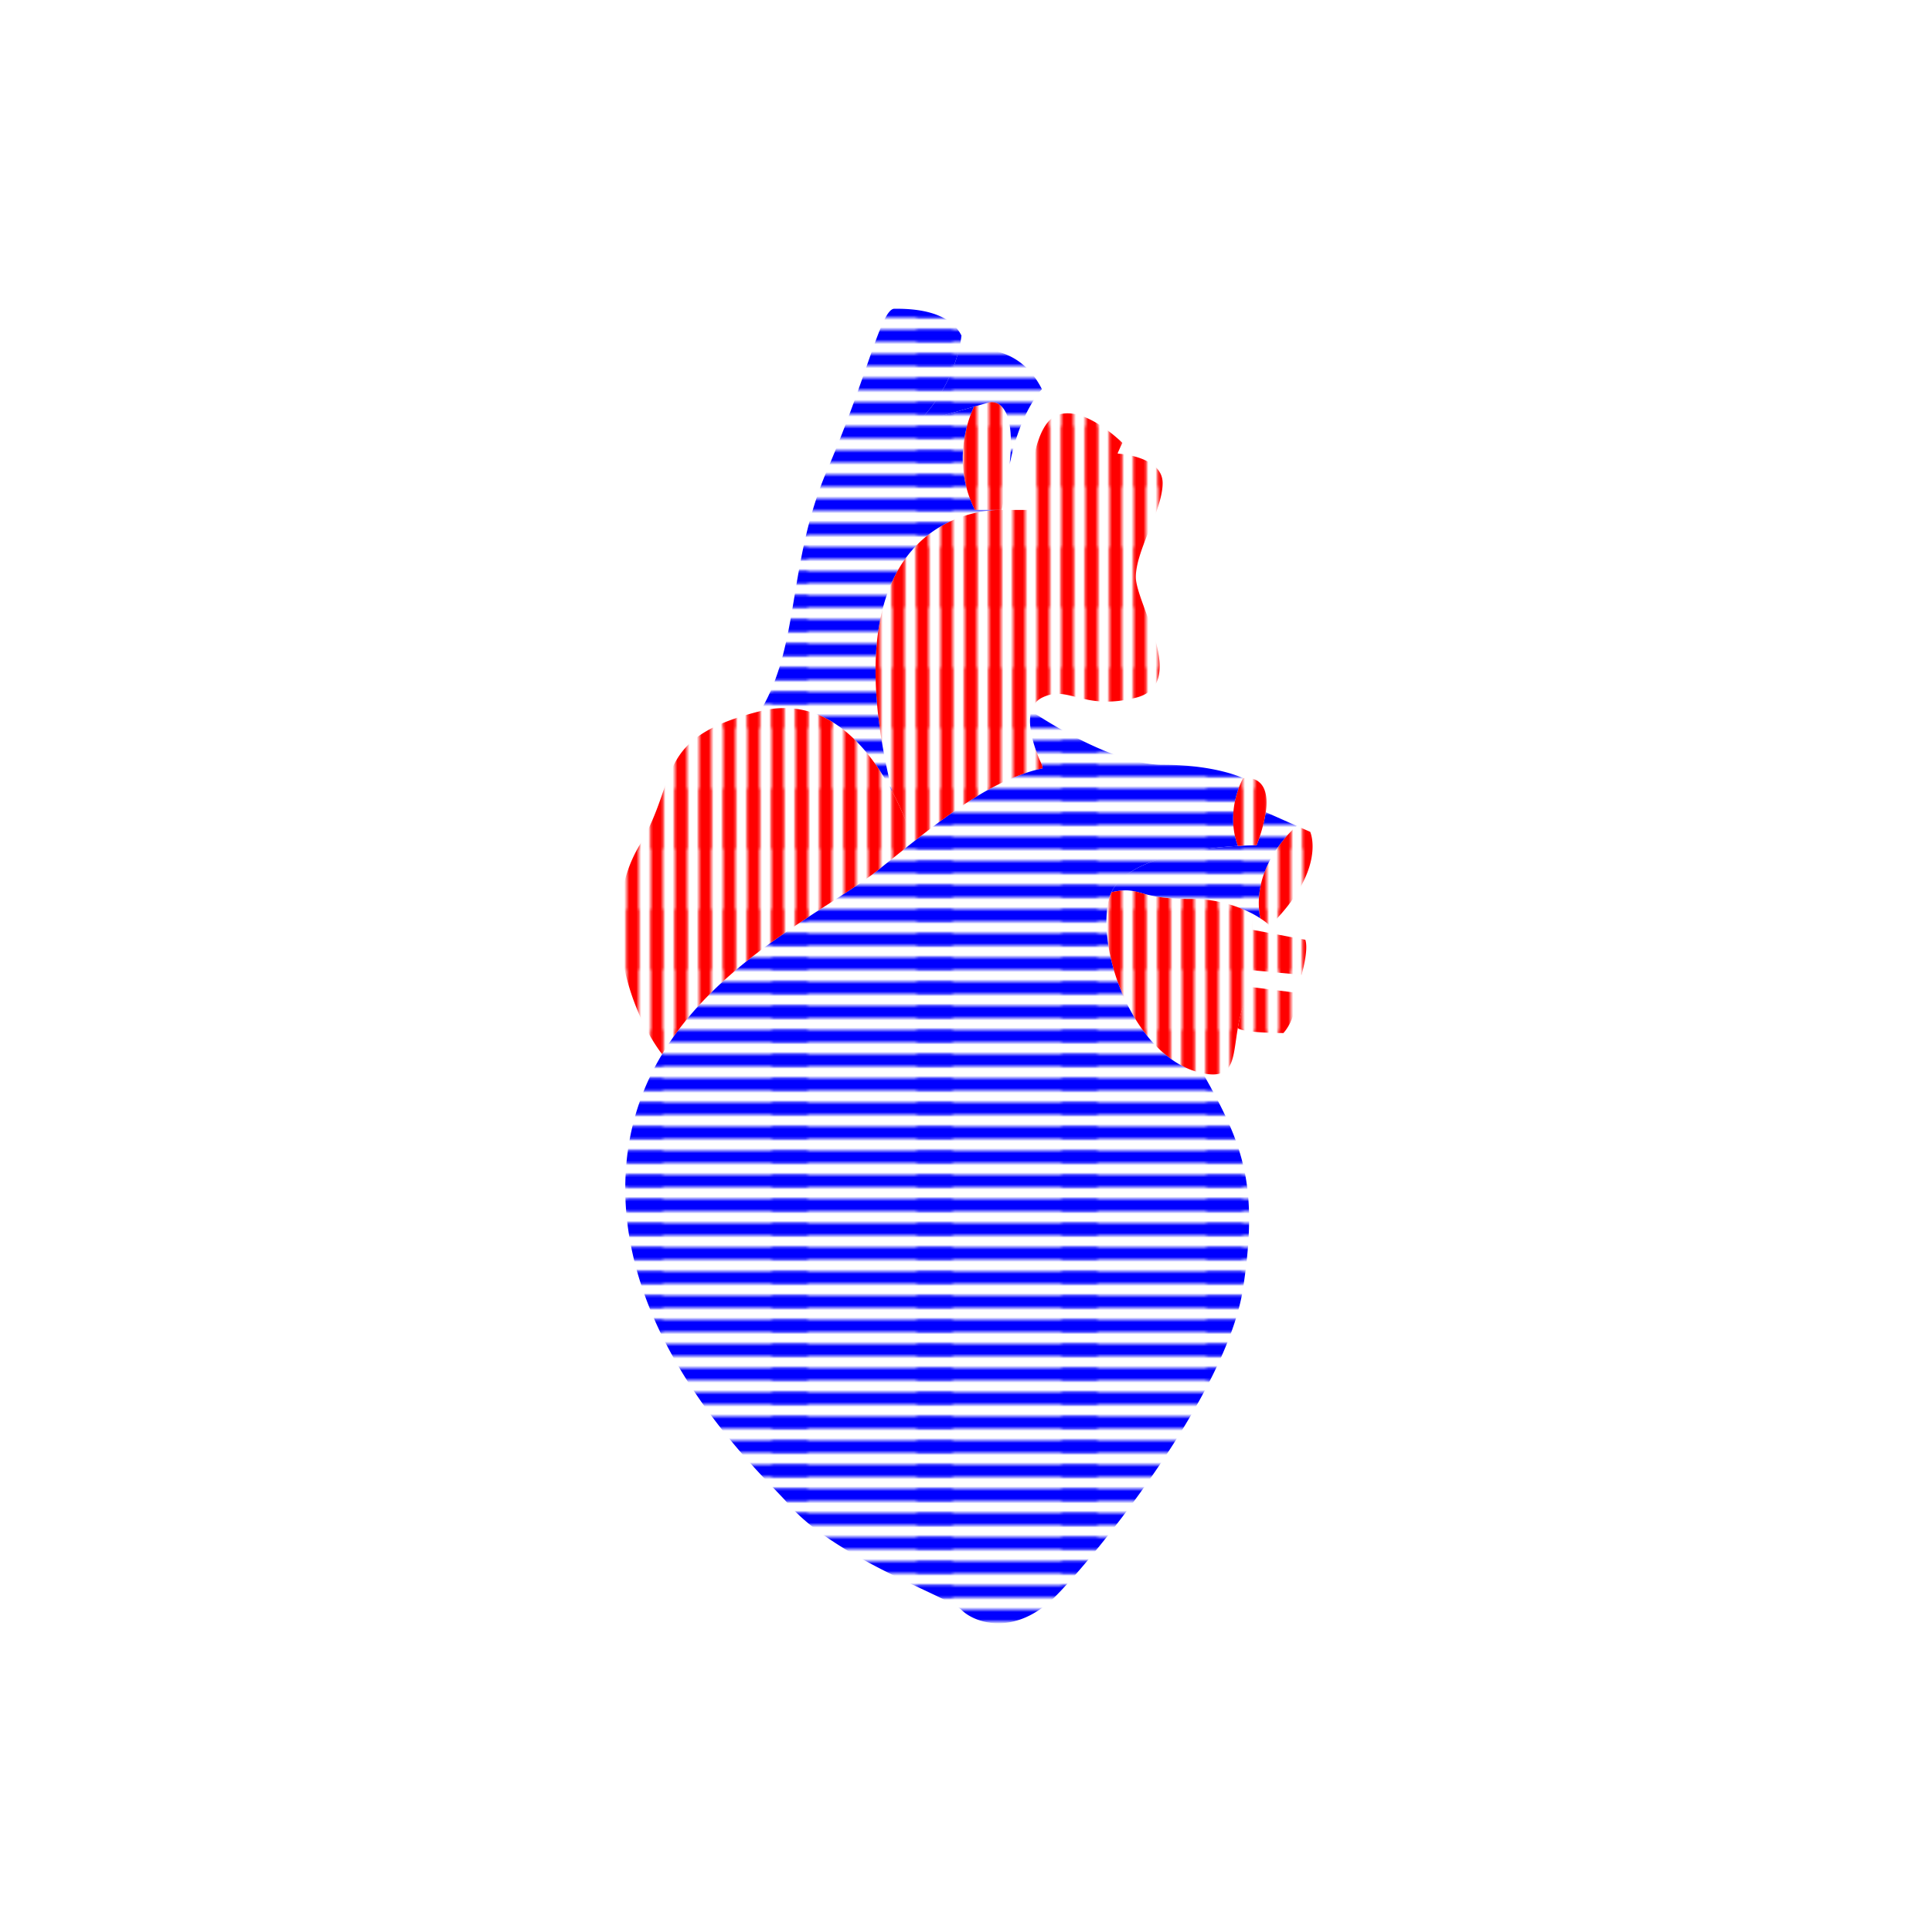 <svg id="レイヤー_2" data-name="レイヤー 2" xmlns="http://www.w3.org/2000/svg" xmlns:xlink="http://www.w3.org/1999/xlink" width="800" height="800" viewBox="0 0 800 800"><defs><style>.cls-1{fill:none;}.cls-2{fill:blue;}.cls-3{fill:red;}.cls-4{fill:url(#新規パターン_2);}.cls-5{fill:url(#新規パターン);}</style><pattern id="新規パターン_2" data-name="新規パターン 2" width="50" height="50" patternTransform="translate(-10)" patternUnits="userSpaceOnUse" viewBox="0 0 50 50"><rect class="cls-1" width="50" height="50"/><rect class="cls-3" x="49.5" y="26.5" width="5" height="75"/><rect class="cls-3" x="39.5" y="26.5" width="5" height="75"/><rect class="cls-3" x="29.5" y="26.5" width="5" height="75"/><rect class="cls-3" x="19.5" y="26.5" width="5" height="75"/><rect class="cls-3" x="9.5" y="26.5" width="5" height="75"/><rect class="cls-3" x="-0.5" y="26.5" width="5" height="75"/><rect class="cls-3" x="49.5" y="-23.5" width="5" height="75"/><rect class="cls-3" x="39.5" y="-23.5" width="5" height="75"/><rect class="cls-3" x="29.5" y="-23.5" width="5" height="75"/><rect class="cls-3" x="19.5" y="-23.5" width="5" height="75"/><rect class="cls-3" x="9.5" y="-23.5" width="5" height="75"/><rect class="cls-3" x="-0.5" y="-23.5" width="5" height="75"/><rect class="cls-3" x="49.5" y="-73.5" width="5" height="75"/><rect class="cls-3" x="39.5" y="-73.5" width="5" height="75"/><rect class="cls-3" x="29.5" y="-73.5" width="5" height="75"/><rect class="cls-3" x="19.5" y="-73.5" width="5" height="75"/><rect class="cls-3" x="9.5" y="-73.5" width="5" height="75"/><rect class="cls-3" x="-0.5" y="-73.5" width="5" height="75"/></pattern><pattern id="新規パターン" data-name="新規パターン" width="60" height="50" patternTransform="translate(-30 -20)" patternUnits="userSpaceOnUse" viewBox="0 0 60 50"><rect class="cls-1" width="60" height="50"/><polygon class="cls-2" points="124.5 46.5 124.5 51.5 49.5 51.5 49.5 46.5 124.5 46.5"/><polygon class="cls-2" points="64.5 46.5 64.5 51.5 -10.5 51.5 -10.5 46.5 64.5 46.5"/><polygon class="cls-2" points="4.5 46.5 4.5 51.5 -70.5 51.5 -70.5 46.5 4.5 46.5"/><polygon class="cls-2" points="124.5 36.5 124.5 41.5 49.5 41.5 49.5 36.5 124.5 36.5"/><polygon class="cls-2" points="64.5 36.5 64.5 41.5 -10.5 41.5 -10.5 36.5 64.5 36.5"/><polygon class="cls-2" points="4.5 36.5 4.5 41.5 -70.5 41.5 -70.5 36.5 4.5 36.5"/><polygon class="cls-2" points="124.5 26.5 124.5 31.5 49.5 31.5 49.5 26.5 124.5 26.5"/><polygon class="cls-2" points="64.5 26.5 64.5 31.5 -10.5 31.5 -10.5 26.5 64.5 26.5"/><polygon class="cls-2" points="4.5 26.5 4.5 31.5 -70.5 31.5 -70.5 26.5 4.5 26.5"/><polygon class="cls-2" points="124.5 16.5 124.5 21.5 49.5 21.5 49.5 16.5 124.5 16.5"/><polygon class="cls-2" points="64.5 16.5 64.5 21.5 -10.5 21.5 -10.5 16.5 64.5 16.5"/><polygon class="cls-2" points="4.5 16.5 4.5 21.5 -70.5 21.5 -70.5 16.5 4.5 16.5"/><polygon class="cls-2" points="124.5 6.5 124.5 11.5 49.5 11.5 49.5 6.5 124.5 6.5"/><polygon class="cls-2" points="64.5 6.5 64.5 11.5 -10.5 11.5 -10.5 6.5 64.5 6.5"/><polygon class="cls-2" points="4.5 6.5 4.5 11.5 -70.5 11.5 -70.5 6.5 4.5 6.5"/><polygon class="cls-2" points="124.5 -3.5 124.5 1.5 49.5 1.5 49.5 -3.5 124.5 -3.5"/><polygon class="cls-2" points="64.5 -3.5 64.5 1.5 -10.5 1.5 -10.5 -3.5 64.5 -3.5"/><polygon class="cls-2" points="4.5 -3.5 4.5 1.5 -70.5 1.5 -70.5 -3.5 4.5 -3.5"/></pattern></defs><title>cor</title><path class="cls-4" d="M542.528,344.454s7.079,15.362-16.663,38.881a26.918,26.918,0,0,0-4.03-3.088v-.01c-4.2-22.208,15.138-38.24,15.138-38.24Z"/><path class="cls-4" d="M540.5,389.141c1.467,4.254-1.544,14.527-1.544,14.527l-21.062-1.981a126.265,126.265,0,0,0,.709-16.682Z"/><path class="cls-5" d="M512.552,350.29c4.719-.282,7.758-.282,7.758-.282a64.9,64.9,0,0,0,3.826-13.7L536.973,342s-19.333,16.032-15.138,38.24c-1-.651-2.185-1.36-3.564-2.078a55.144,55.144,0,0,0-25.733-5.933c-22.217,0-20.139-5.555-32.287-2.777l-.029-.01C467.242,354.757,497.957,351.173,512.552,350.29Z"/><path class="cls-4" d="M516.844,408.553l20.129,2.554c0,11.108-5.554,16.663-5.554,16.663s-16.663,0-18.867-2.069a61.929,61.929,0,0,1,2.2-9.04A64.011,64.011,0,0,0,516.844,408.553Z"/><path class="cls-4" d="M524.136,336.307a64.9,64.9,0,0,1-3.826,13.7s-3.039,0-7.758.282c-5.419-14.964,2.2-28.054,2.2-28.054S526.476,319.915,524.136,336.307Z"/><path class="cls-4" d="M517.892,401.687c-.262,2.263-.6,4.574-1.048,6.866a64.011,64.011,0,0,1-2.088,8.108,61.929,61.929,0,0,0-2.2,9.04c-2.146,12.4-1.185,21.393-14.459,18.732-20.111-4.02-34.4-28.413-38.638-50.009-1.612-8.235-1.777-16.061-.243-22.2a14.4,14.4,0,0,1,1.01-2.787l.029.01c12.148-2.778,10.07,2.777,32.287,2.777a55.144,55.144,0,0,1,25.733,5.933s.253,2.661.33,6.846A126.265,126.265,0,0,1,517.892,401.687Z"/><path class="cls-5" d="M459.455,394.424c4.243,21.6,18.527,45.989,38.638,50.009,16.663,29.452,23.14,46.173,16.663,88.87-6.671,43.931-61.1,111.089-77.762,127.752s-33.326,11.109-38.881,5.554S345,645.042,325.906,622.174c-7.953-9.536-72.207-66.653-66.653-138.86a105.164,105.164,0,0,1,14.954-46.853c23.82-39.532,69.178-60.011,89.968-76.645,4.817-3.855,9.478-7.613,14.022-11.2,18.489-14.6,35.152-26.364,53.563-30.5l-.32-1.437s-6.827-13.653-4.418-22.228l.038.01s32.152,22.218,54.369,22.218,33.327,5.554,33.327,5.554-7.623,13.09-2.2,28.054c-14.6.883-45.31,4.467-52.33,19.149a14.4,14.4,0,0,0-1.01,2.787C457.678,378.363,457.843,386.189,459.455,394.424Z"/><path class="cls-4" d="M462.766,187.746l.379.107s18.284,1.087,18.284,12.2-11.108,27.772-11.108,38.881,22.217,44.425,0,49.98-27.772-5.555-38.881,0a8.419,8.419,0,0,0-4.418,5.544c-2.409,8.575,4.418,22.228,4.418,22.228l.32,1.437c-18.411,4.137-35.074,15.906-53.563,30.5a122.728,122.728,0,0,0-8.778-20.878c-27-110.3,33.54-116.351,43.891-116.584h12.575s0-33.327,11.109-38.881,27.772,11.109,27.772,11.109S463.951,185,462.766,187.746Z"/><path class="cls-5" d="M431.44,161.168s-9.4,9.575-13.5,32.025c3.583-30.568-8.72-26.471-8.72-26.471l-5.884,1.68L379.9,175.1a65.176,65.176,0,0,0,17-29.724l.252.058S420.331,138.95,431.44,161.168Z"/><path class="cls-4" d="M409.222,166.722s12.3-4.1,8.72,26.471a.163.163,0,0,0-.01.068c-.592,4.991-1.6,10.9-3.155,17.9,0,0-.525-.029-1.467,0h-9.642c-11.109-22.218-.33-42.756-.33-42.756Z"/><path class="cls-5" d="M379.9,175.1l23.442-6.7s-10.779,20.538.33,42.756h9.642c-10.351.233-70.9,6.282-43.891,116.584-9.565-18-27.267-40.114-54.622-33.278,16.664-27.762,11.109-61.089,27.772-99.969s22.218-66.653,27.772-66.653,22.218,0,27.772,11.108a41.412,41.412,0,0,1-1.213,6.429A65.176,65.176,0,0,1,379.9,175.1Z"/><path class="cls-4" d="M369.419,327.742A122.728,122.728,0,0,1,378.2,348.62c-4.544,3.583-9.2,7.341-14.022,11.2-20.79,16.634-66.148,37.113-89.968,76.645l-.2-.127c-14.751-19.673-25.86-58.554-9.2-86.326s5.554-44.435,49.989-55.544C342.152,287.628,359.854,309.739,369.419,327.742Z"/></svg>